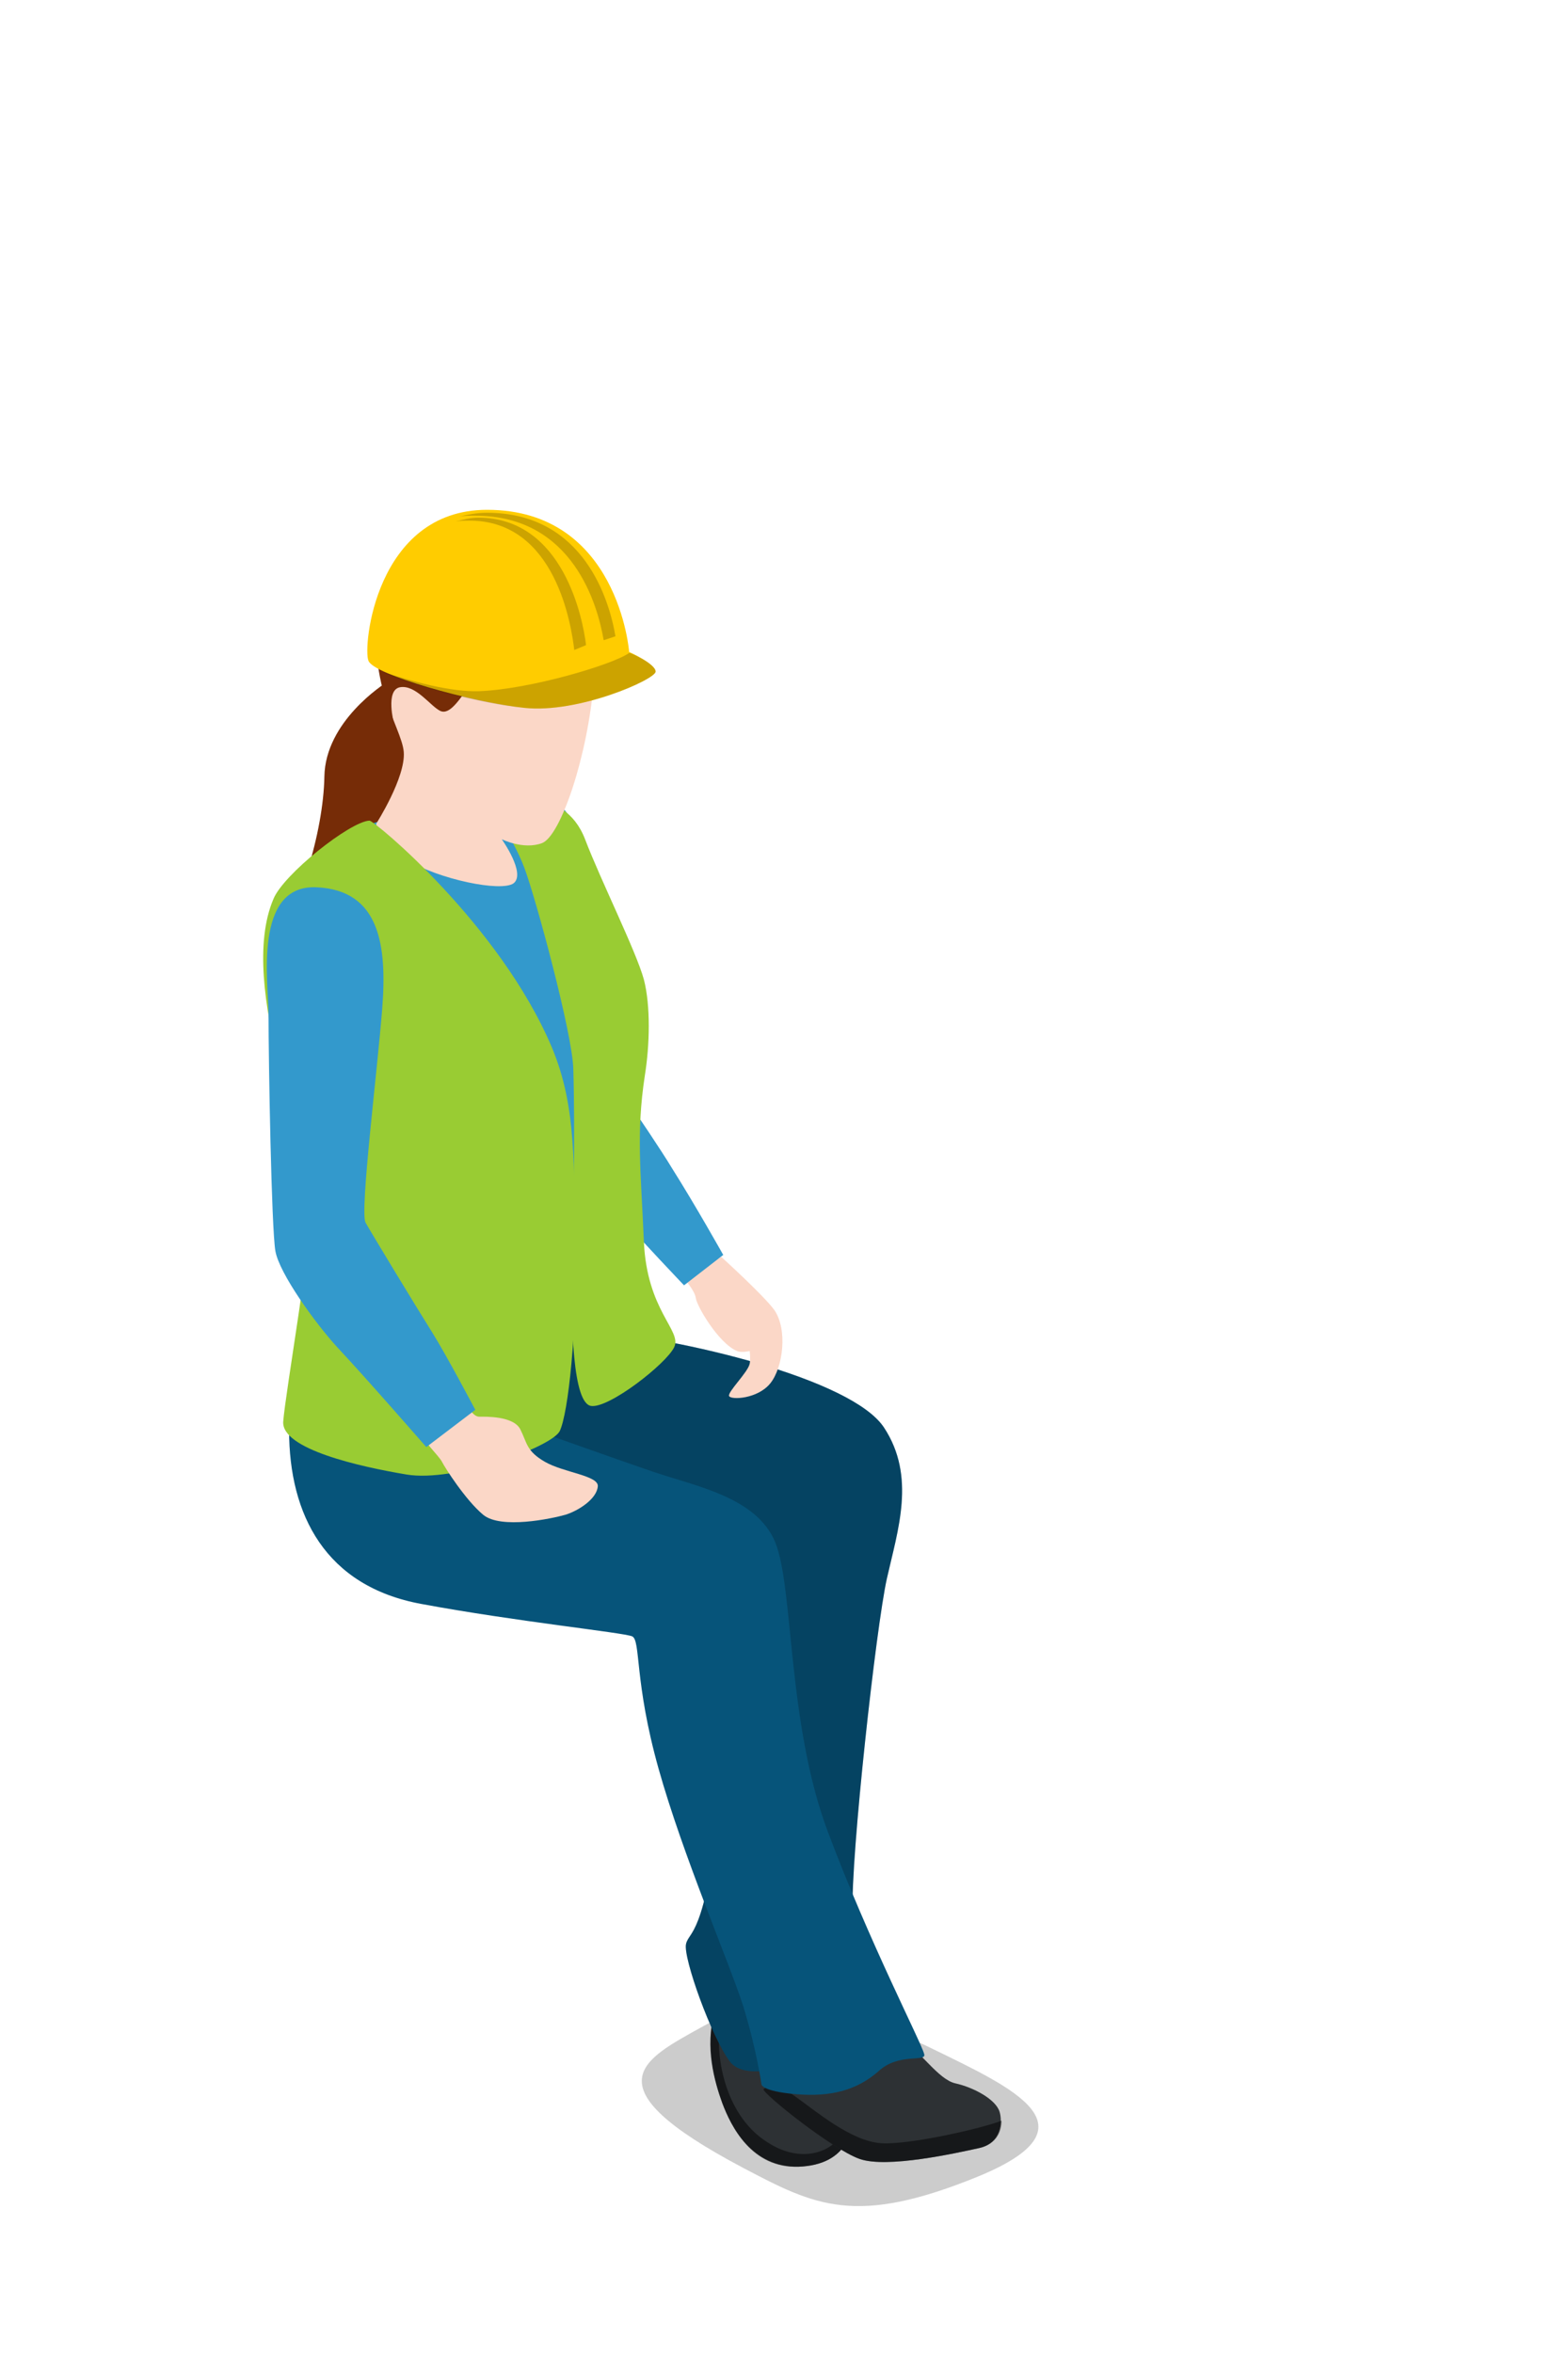 <?xml version="1.0" encoding="utf-8"?>
<!-- Generator: Adobe Illustrator 18.1.0, SVG Export Plug-In . SVG Version: 6.00 Build 0)  -->
<svg version="1.1" id="Layer_1" xmlns="http://www.w3.org/2000/svg" xmlns:xlink="http://www.w3.org/1999/xlink" x="0px" y="0px"
	 viewBox="0 0 160 240" enable-background="new 0 0 160 240" xml:space="preserve">
<g>
	<path opacity="0.2" d="M75.8,221.1c-15.9-8.4-10.2-11-4.1-14.4c6.1-3.5,14.9-1.9,23.3,2.2s17.2,8,4.8,13.1
		C87.3,227.1,83.2,225,75.8,221.1z"/>
	<path fill="#2D3134" d="M72.9,205.3c-1,3.5,0,7,0.8,9.2c0.9,2.4,3,6.6,7.8,6.5c4.8-0.2,6.6-3.4,5.5-10.3
		C86,203.8,73.9,201.8,72.9,205.3z"/>
	<path opacity="0.5" d="M72.9,205.3c0.6-2.1,5-2.2,8.8-0.6c-3.1-0.1-7.9,0.3-8.2,2c-0.5,2.4,0.2,8.9,4.8,11.8
		c3.8,2.5,7.2,0.6,7.6-1.1c0.3-1.3-0.5-7.7-1.1-10.6c1.1,1.1,1.9,2.4,2.2,3.9c1.1,6.9-0.7,10.1-5.5,10.3c-4.8,0.2-6.9-4.1-7.8-6.5
		C72.9,212.3,72,208.8,72.9,205.3z"/>
	<path fill="#2D3134" d="M92.2,208.3c1.7,0.8,3.5,3.8,5.3,4.2c1.8,0.4,4.1,1.6,4.5,2.9c0.3,1,0.2,3.2-2.1,3.7
		c-2.3,0.5-9.4,2.1-12.2,1.1s-9.8-6.6-9.8-7.1S86.8,205.8,92.2,208.3z"/>
	<path opacity="0.5" d="M79.1,212.3c0.7,0.6,1.4,1.1,2,1.5c2,1.4,5.7,4.6,8.8,4.8c2.8,0.2,10.3-1.5,12.3-2.3c0,1.1-0.5,2.4-2.3,2.8
		c-2.3,0.5-9.4,2.1-12.2,1.1s-9.8-6.6-9.8-7.1C77.9,213.1,78.4,212.7,79.1,212.3z"/>
	<path fill="#06547A" d="M60.1,135.7c9.3,0.8,26.8,4.9,30.1,9.9s1.4,10.5,0.3,15.4S86.8,189.4,87,195c0.1,5.6,2.6,13.3-0.8,14.2
		c-3.4,0.8-9.8,3.5-11.7,1.1c-1.9-2.5-4.8-10.6-4.5-12c0.3-1.4,1.9-0.5,3.5-14.4c1.7-14.8,1.9-21.8,1.9-21.8s-14.7-3.3-23.3-6.5
		C34.4,148.9,50.9,134.9,60.1,135.7z"/>
	<path opacity="0.2" d="M60.1,135.7c9.3,0.8,26.8,4.9,30.1,9.9s1.4,10.5,0.3,15.4S86.8,189.4,87,195c0.1,5.6,2.6,13.3-0.8,14.2
		c-3.4,0.8-9.8,3.5-11.7,1.1c-1.9-2.5-4.8-10.6-4.5-12c0.3-1.4,1.9-0.5,3.5-14.4c1.7-14.8,1.9-21.8,1.9-21.8s-14.7-3.3-23.3-6.5
		C34.4,148.9,50.9,134.9,60.1,135.7z"/>
	<path fill="#06547A" d="M43.3,141.9c6.6,2.3,18.9,6.7,23.3,8.2s10.6,2.6,12.5,7.2s1.2,18.5,5.4,29.6c4.2,11.2,9.5,21.4,9.8,22.6
		c0.3,0.9-2.6-0.2-4.7,1.8c-2.2,1.9-4.8,2.6-8.4,2.3c-3.5-0.3-3.5-1-3.5-1s-0.5-3.6-1.9-8.1c-1.5-4.6-6.1-15.2-8.6-24.1
		s-1.8-13.1-2.7-13.5c-1-0.4-11.8-1.5-21.5-3.3c-9.8-1.8-13.5-9.1-13.5-17.7c0-8.6,3.3-11.1,3.3-11.1L43.3,141.9z"/>
	<path fill="#FBD7C7" d="M73.6,128.2c0,0,4.3,3.9,5.4,5.4c1.4,2,0.9,5.9-0.4,7.5s-4,1.7-4.2,1.3s1.9-2.4,2.1-3.3
		c0.1-0.5,0-1.3,0-1.3s-0.8,0.2-1.3,0c-1.9-0.8-4.1-4.6-4.2-5.4c-0.1-0.8-1.3-2.1-1.3-2.1L73.6,128.2z"/>
	<path fill="#762C07" d="M39.6,69.5c-0.5,0.3-6.4,4.1-6.5,9.7c-0.1,5.7-2.6,13.9-5.7,17.8c5.3-1.9,13.4-4.9,14.6-13.8
		S39.6,69.5,39.6,69.5z"/>
	<path fill="#3399CC" d="M73.8,128l-4,3.1c0,0-4.3-4.5-7.5-8.1s-9.3-12.4-9.3-12.4l6.7-4.6c0,0,6.6,9.4,8.9,13.2
		C71,123,73.8,128,73.8,128z"/>
	<path fill="#3399CC" d="M56.4,81.8c-3.1-0.9-20.8,0.7-24,5.6c-4.9,7.6,2.8,25.8,2.6,31.2s-0.6,9.9-1.1,12.5s13.5,6,20.9,5.8
		s8.7-4.9,8.8-7.1c0.1-2.2-0.4-7.6-0.6-10.4s-0.6-6.6,0-8.8c0.6-2.2-1.8-18.1-2.9-21.8S58.2,82.3,56.4,81.8z"/>
	<path fill="#99CC33" d="M49.7,81.8c1.4-0.2,7.8-1.9,10,3.8c1.6,4.2,5.2,11.4,6,14.3c0.7,2.7,0.6,6.7,0.1,9.8
		c-0.9,5.9-0.4,9.8-0.1,16.9c0.3,7.1,3.9,9.1,3.1,10.8s-6.7,6.3-8.5,6c-1.8-0.3-2.1-7.8-1.9-15.1c0.1-3.4,0.3-12.8,0.1-19.3
		c-0.1-3.6-3.8-17.3-5-20.5S49.7,81.8,49.7,81.8z"/>
	<path fill="#FBD7C7" d="M49.3,55.6c5.2,0.1,12,6.1,11.3,13.8c-0.6,7.7-3.4,15.9-5.3,16.6c-1.9,0.7-4.1-0.4-4.1-0.4s2.5,3.5,1.2,4.5
		c-1.3,0.9-7.6-0.4-10.9-2.4S38.4,84,38.4,84s3-4.7,2.8-7.3c-0.2-2.6-4.4-7.9-1.6-14.6C42.2,55.8,45.4,55.5,49.3,55.6z"/>
	<path fill="#762C07" d="M60.8,65.7c-0.4,1.3-3.4,1.9-6.2,2c-2.7,0.1-5.3,0.4-6.5,2c-1.2,1.6-2.2,3.3-3.2,2.8
		c-1-0.5-2.5-2.7-4.1-2.4c-1.5,0.3-0.6,3.7-0.6,3.7s-4.7-10.6,1-16c4.1-3.9,10.7-3.7,15.2,0.1C60.8,61.6,61,65.1,60.8,65.7z"/>
	<path fill="#99CC33" d="M37.7,83.7c-2,0.1-8.8,5.5-9.8,8c-3.8,8.9,4,26.2,4,30.3c0,4.1-2.8,20.2-3,23c-0.2,2.8,7.8,4.6,12.6,5.4
		s14.6-2.7,15.6-4.4c0.9-1.8,1.8-10.5,1.6-18.8s0.2-14.2-2.4-20.4C51,94.3,38.2,83.7,37.7,83.7z"/>
	<path fill="#FBD7C7" d="M47.6,143.2c0,0,0.6,1.3,1.3,1.3c0.6,0,3.5-0.1,4.2,1.3c0.7,1.4,0.6,2.2,2.5,3.3s5.5,1.4,5.4,2.5
		c-0.1,1.3-2,2.5-3.3,2.9c-1.4,0.4-6.6,1.5-8.4,0c-1.8-1.5-3.9-4.8-4.2-5.4s-2.1-2.3-2.1-2.9S47.6,143.2,47.6,143.2z"/>
	<path fill="#3399CC" d="M48.5,143.8l-5,3.8c0,0-6.1-7-9.1-10.2c-2.2-2.4-5.9-7.5-6.3-9.8c-0.4-2.3-0.7-19.3-0.7-24.2
		c0-3-1.6-13.2,4.9-12.9s7.2,6,6.7,12.4s-2.3,20.7-1.7,21.8c0.5,0.9,5.1,8.5,6.8,11.2C45.6,138.3,48.5,143.8,48.5,143.8z"/>
	<g>
		<path fill="#FFCC00" d="M64.2,66.5c0,0,2.7,1.2,2.7,2c0,0.8-7.9,4.3-13.4,3.7c-5.5-0.6-15.4-3.4-15.9-4.8C37,66.1,38.3,52,49.7,52
			C63.1,52,64.2,66.5,64.2,66.5z"/>
		<path opacity="0.2" d="M66.9,68.5c0,0.8-7.9,4.3-13.4,3.7C49.2,71.8,42,69.9,39,68.5c3,1,7,2.1,9.9,2c5.2-0.2,13.6-2.7,15.3-3.9
			C64.2,66.5,66.9,67.7,66.9,68.5z"/>
		<path opacity="0.2" d="M62.8,64.9l-1.2,0.4c-0.6-3.5-3.1-12.7-13.1-12.7c-0.6,0-1.2,0-1.7,0.1c0.9-0.2,1.8-0.4,2.9-0.4
			C59.6,52.3,62.2,61.3,62.8,64.9z"/>
		<path opacity="0.2" d="M58.6,66.3c-0.3-2.5-1.9-13.2-10.7-13.2c-0.5,0-0.9,0-1.4,0.1c0.7-0.2,1.5-0.4,2.3-0.4
			c8.7,0,10.7,10.4,11,13L58.6,66.3z"/>
	</g>
</g>
</svg>
